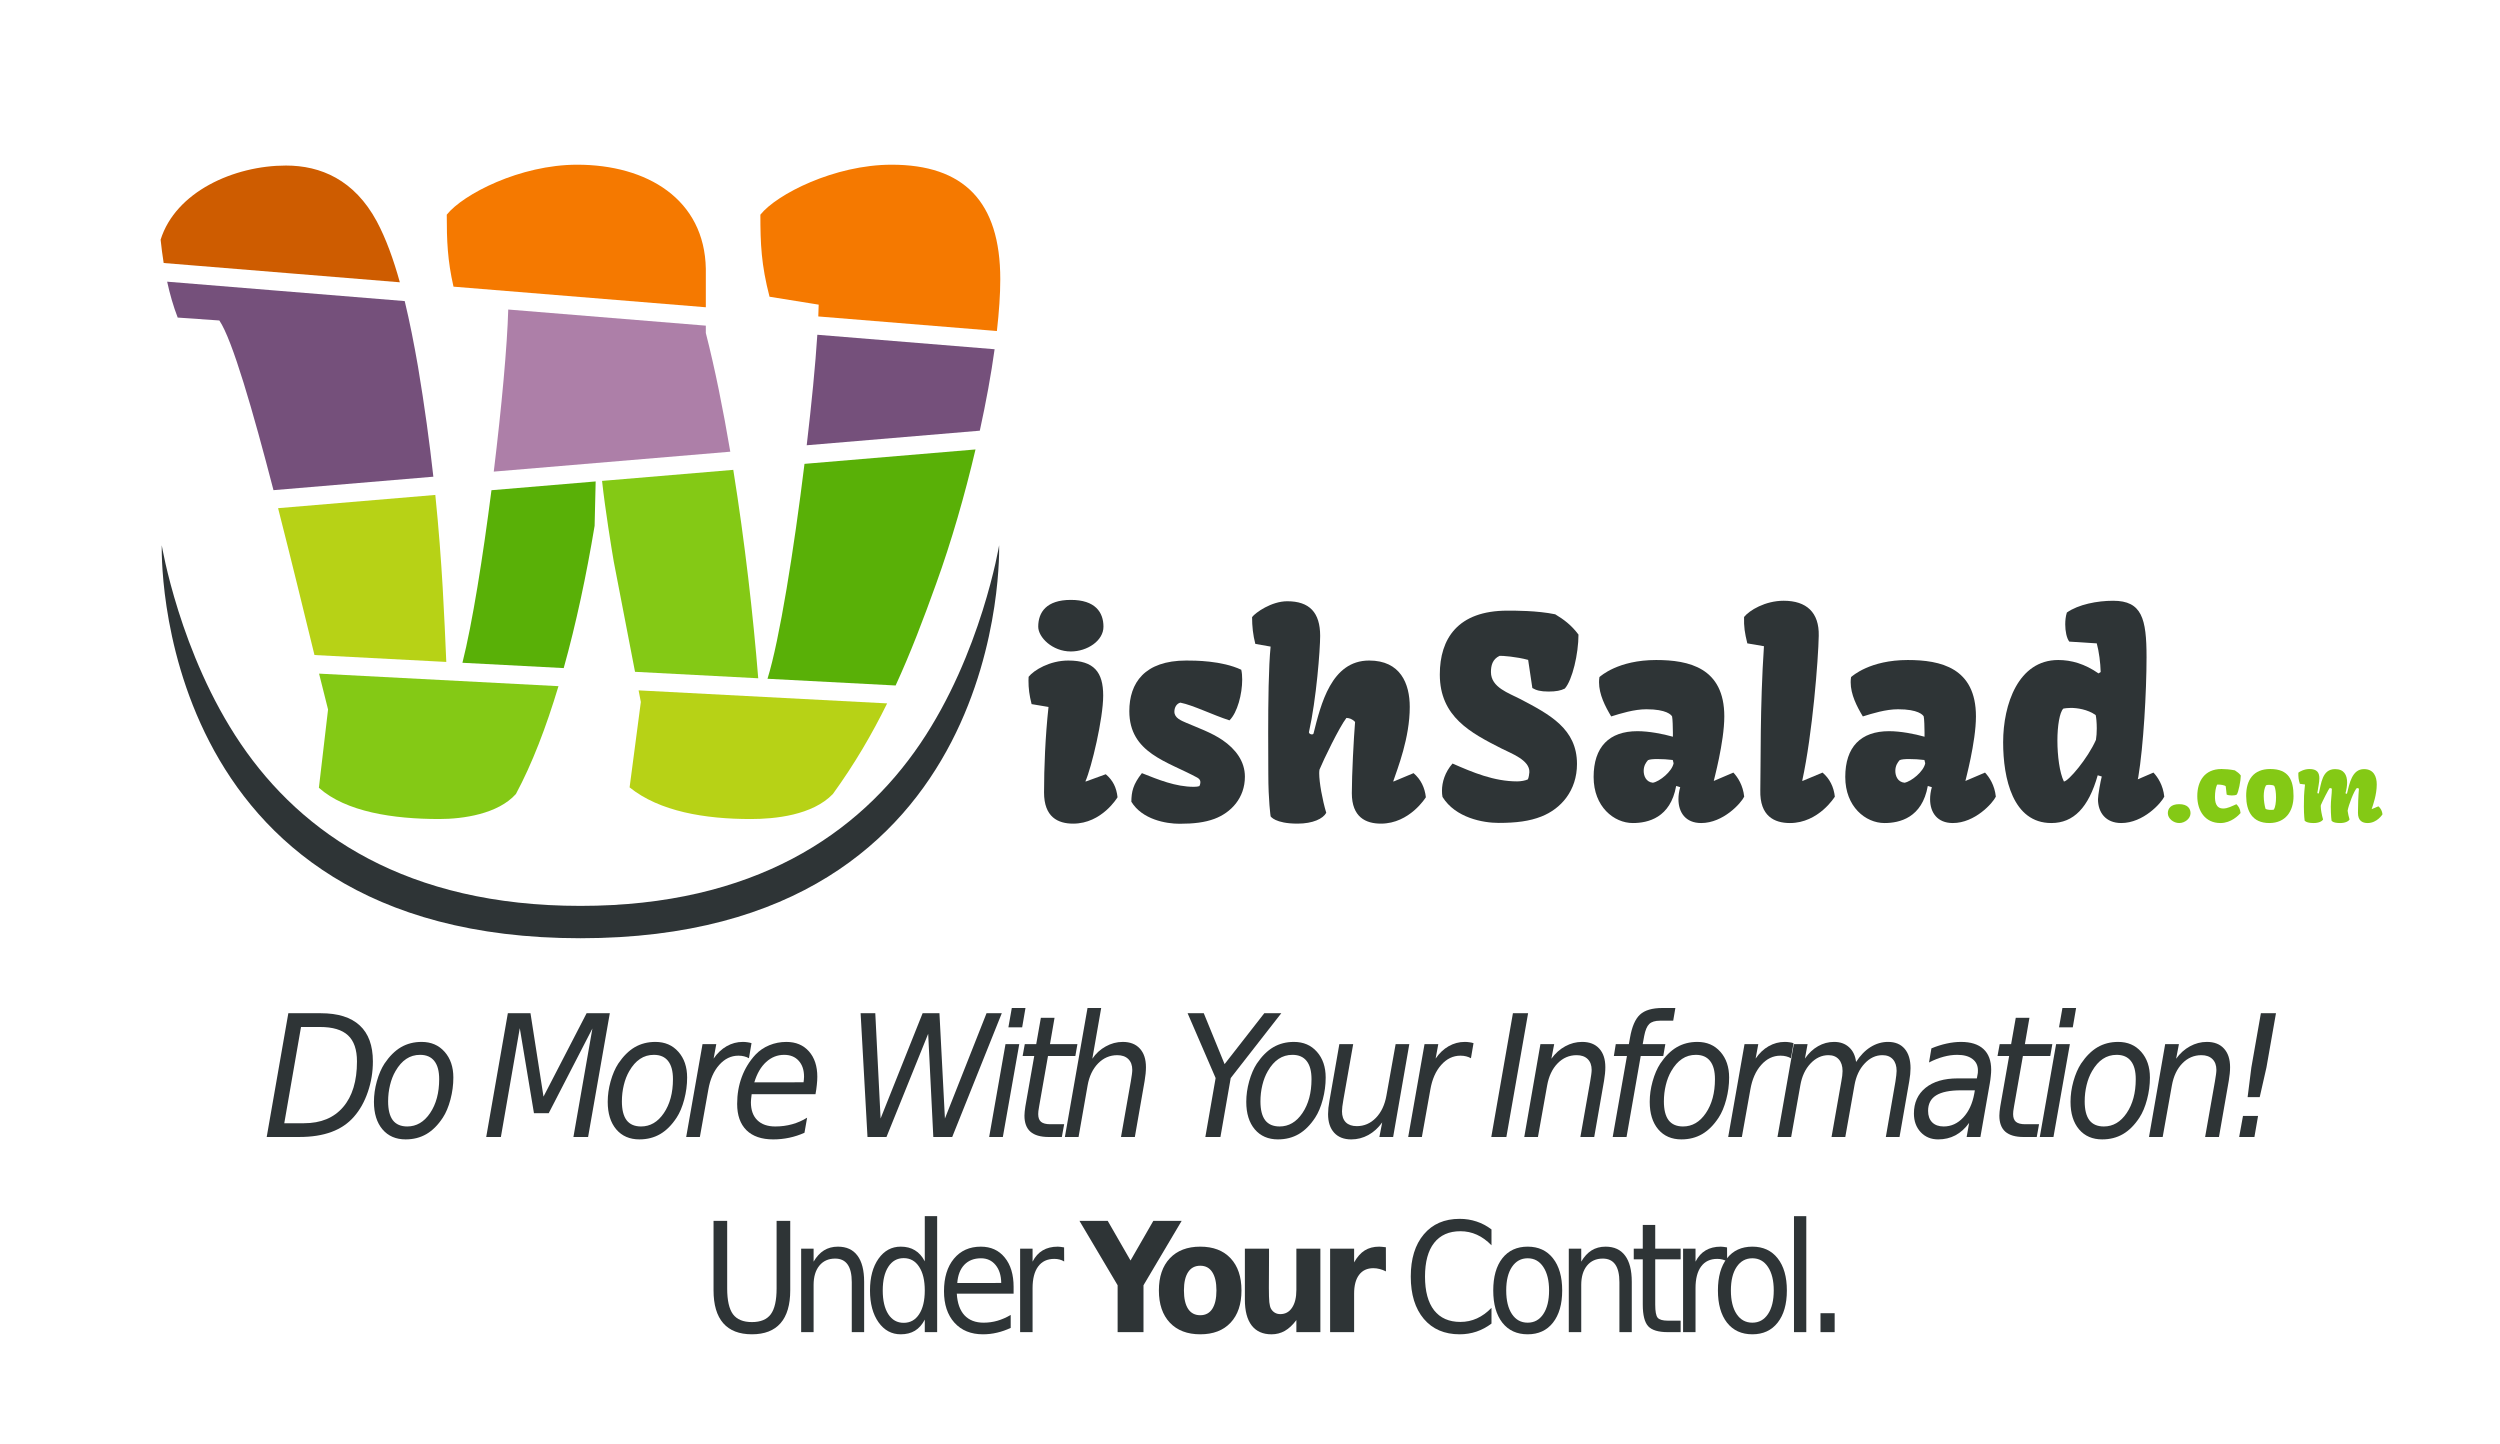 <?xml version="1.0" encoding="UTF-8" standalone="no"?>
<!-- Created with Inkscape (http://www.inkscape.org/) -->

<svg
   xmlns:dc="http://purl.org/dc/elements/1.1/"
   xmlns:cc="http://creativecommons.org/ns#"
   xmlns:rdf="http://www.w3.org/1999/02/22-rdf-syntax-ns#"
   xmlns:svg="http://www.w3.org/2000/svg"
   xmlns="http://www.w3.org/2000/svg"
   xmlns:sodipodi="http://sodipodi.sourceforge.net/DTD/sodipodi-0.dtd"
   xmlns:inkscape="http://www.inkscape.org/namespaces/inkscape"
   width="450"
   height="260"
   viewBox="0 0 450 260"
   id="svg163537"
   version="1.1"
   inkscape:version="0.91 r13725"
   sodipodi:docname="logo.svg">
  <defs
     id="defs163539" />
  <sodipodi:namedview
     id="base"
     pagecolor="#ffffff"
     bordercolor="#666666"
     borderopacity="1.0"
     inkscape:pageopacity="0.0"
     inkscape:pageshadow="2"
     inkscape:zoom="2.1323198"
     inkscape:cx="137.20299"
     inkscape:cy="127.45187"
     inkscape:document-units="px"
     inkscape:current-layer="layer1"
     showgrid="false"
     units="px"
     inkscape:window-width="1920"
     inkscape:window-height="1032"
     inkscape:window-x="1920"
     inkscape:window-y="0"
     inkscape:window-maximized="1" />
  <g
     inkscape:label="Layer 1"
     inkscape:groupmode="layer"
     id="layer1"
     transform="translate(0,-792.362)">
    <g
       transform="matrix(0.912,0,0,0.912,-1072.605,183.442)"
       id="motto"
       style="font-style:normal;font-variant:normal;font-weight:normal;font-stretch:semi-condensed;font-size:32.992px;line-height:125%;font-family:'DejaVu Sans';-inkscape-font-specification:'DejaVu Sans Semi-Condensed';letter-spacing:-2.639px;word-spacing:0px;fill:#2e3436;fill-opacity:1;stroke:none;stroke-width:1px;stroke-linecap:butt;stroke-linejoin:miter;stroke-opacity:1"
       inkscape:label="#g161130">
      <path
         inkscape:connector-curvature="0"
         id="path161132"
         style="font-style:oblique;font-variant:normal;font-weight:normal;font-stretch:semi-condensed;font-size:33.508px;font-family:'DejaVu Sans';-inkscape-font-specification:'DejaVu Sans Oblique Semi-Condensed';text-align:center;text-anchor:middle;fill:#2e3436;fill-opacity:1"
         d="m 1233.01,867.655 6.397,0 q 5.088,0 7.69,2.405 2.602,2.389 2.602,7.117 0,3.125 -0.998,6.021 -0.982,2.88 -2.716,4.859 -1.751,2.029 -4.45,3.027 -2.683,0.998 -6.364,0.998 l -6.43,0 4.27,-24.428 z m 2.503,2.716 -3.305,18.996 3.894,0 q 4.99,0 7.723,-3.19 2.732,-3.19 2.732,-8.999 0,-3.518 -1.767,-5.154 -1.767,-1.653 -5.53,-1.653 l -3.747,0 z" />
      <path
         inkscape:connector-curvature="0"
         id="path161134"
         style="font-style:oblique;font-variant:normal;font-weight:normal;font-stretch:semi-condensed;font-size:33.508px;font-family:'DejaVu Sans';-inkscape-font-specification:'DejaVu Sans Oblique Semi-Condensed';text-align:center;text-anchor:middle;fill:#2e3436;fill-opacity:1"
         d="m 1256.173,892.557 q -2.896,0 -4.581,-1.98 -1.685,-1.996 -1.685,-5.432 0,-1.996 0.573,-4.058 0.589,-2.078 1.505,-3.485 1.472,-2.192 3.256,-3.24 1.8,-1.047 4.074,-1.047 2.814,0 4.532,1.947 1.734,1.947 1.734,5.088 0,2.176 -0.573,4.336 -0.573,2.16 -1.505,3.583 -1.44,2.192 -3.24,3.24 -1.8,1.047 -4.09,1.047 z m -3.469,-7.51 q 0,2.487 0.933,3.73 0.949,1.227 2.847,1.227 2.716,0 4.499,-2.634 1.8,-2.651 1.8,-6.708 0,-2.372 -0.965,-3.583 -0.949,-1.211 -2.798,-1.211 -1.538,0 -2.732,0.802 -1.194,0.785 -2.127,2.405 -0.704,1.211 -1.08,2.765 -0.376,1.554 -0.376,3.207 z" />
      <path
         inkscape:connector-curvature="0"
         id="path161136"
         style="font-style:oblique;font-variant:normal;font-weight:normal;font-stretch:semi-condensed;font-size:33.508px;font-family:'DejaVu Sans';-inkscape-font-specification:'DejaVu Sans Oblique Semi-Condensed';text-align:center;text-anchor:middle;fill:#2e3436;fill-opacity:1"
         d="m 1276.336,867.655 4.467,0 2.569,16.46 8.508,-16.46 4.581,0 -4.287,24.428 -2.896,0 3.747,-21.417 -8.623,16.721 -2.912,0 -2.798,-16.787 -3.73,21.483 -2.896,0 4.27,-24.428 z" />
      <path
         inkscape:connector-curvature="0"
         id="path161138"
         style="font-style:oblique;font-variant:normal;font-weight:normal;font-stretch:semi-condensed;font-size:33.508px;font-family:'DejaVu Sans';-inkscape-font-specification:'DejaVu Sans Oblique Semi-Condensed';text-align:center;text-anchor:middle;fill:#2e3436;fill-opacity:1"
         d="m 1302.313,892.557 q -2.896,0 -4.581,-1.98 -1.685,-1.996 -1.685,-5.432 0,-1.996 0.573,-4.058 0.589,-2.078 1.505,-3.485 1.473,-2.192 3.256,-3.24 1.8,-1.047 4.074,-1.047 2.814,0 4.532,1.947 1.734,1.947 1.734,5.088 0,2.176 -0.573,4.336 -0.573,2.16 -1.505,3.583 -1.44,2.192 -3.24,3.24 -1.8,1.047 -4.09,1.047 z m -3.469,-7.51 q 0,2.487 0.933,3.73 0.949,1.227 2.847,1.227 2.716,0 4.499,-2.634 1.8,-2.651 1.8,-6.708 0,-2.372 -0.965,-3.583 -0.949,-1.211 -2.798,-1.211 -1.538,0 -2.732,0.802 -1.194,0.785 -2.127,2.405 -0.704,1.211 -1.08,2.765 -0.376,1.554 -0.376,3.207 z" />
      <path
         inkscape:connector-curvature="0"
         id="path161140"
         style="font-style:oblique;font-variant:normal;font-weight:normal;font-stretch:semi-condensed;font-size:33.508px;font-family:'DejaVu Sans';-inkscape-font-specification:'DejaVu Sans Oblique Semi-Condensed';text-align:center;text-anchor:middle;fill:#2e3436;fill-opacity:1"
         d="m 1323.921,876.539 q -0.425,-0.245 -0.949,-0.376 -0.524,-0.131 -1.129,-0.131 -2.176,0 -3.796,1.832 -1.62,1.816 -2.143,4.876 l -1.669,9.342 -2.7,0 3.223,-18.325 2.716,0 -0.524,2.847 q 1.08,-1.587 2.569,-2.438 1.489,-0.851 3.191,-0.851 0.442,0 0.867,0.065 0.425,0.049 0.851,0.18 l -0.507,2.978 z" />
      <path
         inkscape:connector-curvature="0"
         id="path161142"
         style="font-style:oblique;font-variant:normal;font-weight:normal;font-stretch:semi-condensed;font-size:33.508px;font-family:'DejaVu Sans';-inkscape-font-specification:'DejaVu Sans Oblique Semi-Condensed';text-align:center;text-anchor:middle;fill:#2e3436;fill-opacity:1"
         d="m 1334.698,881.284 q 0.049,-0.262 0.065,-0.54 0.033,-0.278 0.033,-0.556 0,-1.996 -1.063,-3.158 -1.047,-1.162 -2.863,-1.162 -2.012,0 -3.567,1.423 -1.538,1.407 -2.323,4.009 l 9.719,-0.016 z m 2.356,2.356 -12.598,0 q -0.082,0.622 -0.115,0.982 -0.033,0.36 -0.033,0.622 0,2.274 1.26,3.518 1.26,1.243 3.55,1.243 1.767,0 3.338,-0.442 1.587,-0.442 2.945,-1.293 l -0.523,2.978 q -1.456,0.654 -3.01,0.982 -1.554,0.327 -3.158,0.327 -3.436,0 -5.285,-1.816 -1.833,-1.832 -1.833,-5.187 0,-2.863 0.916,-5.317 0.916,-2.471 2.7,-4.401 1.145,-1.211 2.732,-1.865 1.587,-0.654 3.37,-0.654 2.798,0 4.45,1.865 1.653,1.865 1.653,5.007 0,0.753 -0.098,1.62 -0.082,0.851 -0.262,1.832 z" />
      <path
         inkscape:connector-curvature="0"
         id="path161144"
         style="font-style:oblique;font-variant:normal;font-weight:normal;font-stretch:semi-condensed;font-size:33.508px;font-family:'DejaVu Sans';-inkscape-font-specification:'DejaVu Sans Oblique Semi-Condensed';text-align:center;text-anchor:middle;fill:#2e3436;fill-opacity:1"
         d="m 1345.961,867.655 2.896,0 1.047,20.779 8.295,-20.779 3.321,0 1.08,20.779 8.213,-20.779 3.01,0 -9.784,24.428 -3.73,0 -1.014,-20.37 -8.23,20.37 -3.747,0 -1.358,-24.428 z" />
      <path
         inkscape:connector-curvature="0"
         id="path161146"
         style="font-style:oblique;font-variant:normal;font-weight:normal;font-stretch:semi-condensed;font-size:33.508px;font-family:'DejaVu Sans';-inkscape-font-specification:'DejaVu Sans Oblique Semi-Condensed';text-align:center;text-anchor:middle;fill:#2e3436;fill-opacity:1"
         d="m 1375.799,866.624 2.7,0 -0.654,3.812 -2.716,0 0.671,-3.812 z m -1.243,7.134 2.716,0 -3.24,18.325 -2.7,0 3.223,-18.325 z" />
      <path
         inkscape:connector-curvature="0"
         id="path161148"
         style="font-style:oblique;font-variant:normal;font-weight:normal;font-stretch:semi-condensed;font-size:33.508px;font-family:'DejaVu Sans';-inkscape-font-specification:'DejaVu Sans Oblique Semi-Condensed';text-align:center;text-anchor:middle;fill:#2e3436;fill-opacity:1"
         d="m 1388.752,873.758 -0.409,2.34 -5.399,0 -1.751,9.948 q -0.098,0.556 -0.147,0.933 -0.033,0.376 -0.033,0.589 0,1.047 0.556,1.522 0.573,0.474 1.833,0.474 l 2.732,0 -0.458,2.52 -2.585,0 q -2.421,0 -3.616,-1.047 -1.178,-1.047 -1.178,-3.174 0,-0.376 0.049,-0.818 0.049,-0.458 0.131,-0.998 l 1.751,-9.948 -2.291,0 0.425,-2.34 2.258,0 0.916,-5.203 2.7,0 -0.9,5.203 5.416,0 z" />
      <path
         inkscape:connector-curvature="0"
         id="path161150"
         style="font-style:oblique;font-variant:normal;font-weight:normal;font-stretch:semi-condensed;font-size:33.508px;font-family:'DejaVu Sans';-inkscape-font-specification:'DejaVu Sans Oblique Semi-Condensed';text-align:center;text-anchor:middle;fill:#2e3436;fill-opacity:1"
         d="m 1402.016,881.022 -1.931,11.06 -2.732,0 1.931,-10.946 q 0.131,-0.769 0.213,-1.358 0.082,-0.589 0.082,-0.933 0,-1.374 -0.785,-2.143 -0.785,-0.769 -2.176,-0.769 -2.192,0 -3.796,1.636 -1.587,1.636 -2.062,4.352 l -1.783,10.16 -2.7,0 4.467,-25.458 2.7,0 -1.751,10.013 q 1.031,-1.538 2.634,-2.421 1.603,-0.9 3.37,-0.9 2.176,0 3.37,1.309 1.211,1.309 1.211,3.681 0,0.589 -0.065,1.26 -0.065,0.671 -0.196,1.456 z" />
      <path
         inkscape:connector-curvature="0"
         id="path161152"
         style="font-style:oblique;font-variant:normal;font-weight:normal;font-stretch:semi-condensed;font-size:33.508px;font-family:'DejaVu Sans';-inkscape-font-specification:'DejaVu Sans Oblique Semi-Condensed';text-align:center;text-anchor:middle;fill:#2e3436;fill-opacity:1"
         d="m 1410.498,867.655 3.191,0 4.107,10.046 7.837,-10.046 3.354,0 -9.98,12.795 -2.029,11.633 -2.978,0 2.029,-11.633 -5.53,-12.795 z" />
      <path
         inkscape:connector-curvature="0"
         id="path161154"
         style="font-style:oblique;font-variant:normal;font-weight:normal;font-stretch:semi-condensed;font-size:33.508px;font-family:'DejaVu Sans';-inkscape-font-specification:'DejaVu Sans Oblique Semi-Condensed';text-align:center;text-anchor:middle;fill:#2e3436;fill-opacity:1"
         d="m 1428.343,892.557 q -2.896,0 -4.581,-1.98 -1.685,-1.996 -1.685,-5.432 0,-1.996 0.573,-4.058 0.589,-2.078 1.505,-3.485 1.472,-2.192 3.256,-3.24 1.8,-1.047 4.074,-1.047 2.814,0 4.532,1.947 1.734,1.947 1.734,5.088 0,2.176 -0.573,4.336 -0.573,2.16 -1.505,3.583 -1.44,2.192 -3.24,3.24 -1.8,1.047 -4.09,1.047 z m -3.469,-7.51 q 0,2.487 0.933,3.73 0.949,1.227 2.847,1.227 2.716,0 4.499,-2.634 1.8,-2.651 1.8,-6.708 0,-2.372 -0.965,-3.583 -0.949,-1.211 -2.798,-1.211 -1.538,0 -2.732,0.802 -1.194,0.785 -2.127,2.405 -0.704,1.211 -1.08,2.765 -0.376,1.554 -0.376,3.207 z" />
      <path
         inkscape:connector-curvature="0"
         id="path161156"
         style="font-style:oblique;font-variant:normal;font-weight:normal;font-stretch:semi-condensed;font-size:33.508px;font-family:'DejaVu Sans';-inkscape-font-specification:'DejaVu Sans Oblique Semi-Condensed';text-align:center;text-anchor:middle;fill:#2e3436;fill-opacity:1"
         d="m 1438.515,884.818 1.931,-11.06 2.732,0 -1.931,10.946 q -0.147,0.802 -0.213,1.374 -0.065,0.573 -0.065,0.949 0,1.391 0.753,2.16 0.769,0.753 2.176,0.753 2.176,0 3.763,-1.636 1.587,-1.636 2.078,-4.401 l 1.816,-10.144 2.7,0 -3.191,18.325 -2.716,0 0.556,-2.88 q -1.145,1.603 -2.732,2.487 -1.587,0.867 -3.37,0.867 -2.16,0 -3.37,-1.309 -1.211,-1.325 -1.211,-3.681 0,-0.491 0.065,-1.227 0.082,-0.736 0.229,-1.522 z" />
      <path
         inkscape:connector-curvature="0"
         id="path161158"
         style="font-style:oblique;font-variant:normal;font-weight:normal;font-stretch:semi-condensed;font-size:33.508px;font-family:'DejaVu Sans';-inkscape-font-specification:'DejaVu Sans Oblique Semi-Condensed';text-align:center;text-anchor:middle;fill:#2e3436;fill-opacity:1"
         d="m 1466.422,876.539 q -0.425,-0.245 -0.949,-0.376 -0.524,-0.131 -1.129,-0.131 -2.176,0 -3.796,1.832 -1.62,1.816 -2.143,4.876 l -1.669,9.342 -2.7,0 3.223,-18.325 2.716,0 -0.524,2.847 q 1.08,-1.587 2.569,-2.438 1.489,-0.851 3.191,-0.851 0.442,0 0.867,0.065 0.425,0.049 0.851,0.18 l -0.507,2.978 z" />
      <path
         inkscape:connector-curvature="0"
         id="path161160"
         style="font-style:oblique;font-variant:normal;font-weight:normal;font-stretch:semi-condensed;font-size:33.508px;font-family:'DejaVu Sans';-inkscape-font-specification:'DejaVu Sans Oblique Semi-Condensed';text-align:center;text-anchor:middle;fill:#2e3436;fill-opacity:1"
         d="m 1474.707,867.655 2.994,0 -4.287,24.428 -2.978,0 4.27,-24.428 z" />
      <path
         inkscape:connector-curvature="0"
         id="path161162"
         style="font-style:oblique;font-variant:normal;font-weight:normal;font-stretch:semi-condensed;font-size:33.508px;font-family:'DejaVu Sans';-inkscape-font-specification:'DejaVu Sans Oblique Semi-Condensed';text-align:center;text-anchor:middle;fill:#2e3436;fill-opacity:1"
         d="m 1492.683,881.022 -1.931,11.06 -2.732,0 1.931,-10.946 q 0.131,-0.769 0.213,-1.358 0.082,-0.589 0.082,-0.933 0,-1.374 -0.785,-2.143 -0.785,-0.769 -2.176,-0.769 -2.192,0 -3.763,1.62 -1.571,1.603 -2.062,4.368 l -1.816,10.16 -2.7,0 3.19,-18.325 2.716,0 -0.556,2.88 q 1.145,-1.587 2.732,-2.454 1.587,-0.867 3.338,-0.867 2.176,0 3.37,1.309 1.211,1.309 1.211,3.681 0,0.589 -0.065,1.26 -0.065,0.671 -0.196,1.456 z" />
      <path
         inkscape:connector-curvature="0"
         id="path161164"
         style="font-style:oblique;font-variant:normal;font-weight:normal;font-stretch:semi-condensed;font-size:33.508px;font-family:'DejaVu Sans';-inkscape-font-specification:'DejaVu Sans Oblique Semi-Condensed';text-align:center;text-anchor:middle;fill:#2e3436;fill-opacity:1"
         d="m 1506.765,866.624 -0.425,2.503 -2.585,0 q -1.472,0 -2.143,0.654 -0.671,0.638 -0.998,2.356 l -0.294,1.62 4.467,0 -0.409,2.34 -4.45,0 -2.798,15.985 -2.732,0 2.814,-15.985 -2.585,0 0.376,-2.34 2.585,0 0.229,-1.276 q 0.556,-3.24 1.963,-4.548 1.407,-1.309 4.418,-1.309 l 2.569,0 z" />
      <path
         inkscape:connector-curvature="0"
         id="path161166"
         style="font-style:oblique;font-variant:normal;font-weight:normal;font-stretch:semi-condensed;font-size:33.508px;font-family:'DejaVu Sans';-inkscape-font-specification:'DejaVu Sans Oblique Semi-Condensed';text-align:center;text-anchor:middle;fill:#2e3436;fill-opacity:1"
         d="m 1507.971,892.557 q -2.896,0 -4.581,-1.98 -1.685,-1.996 -1.685,-5.432 0,-1.996 0.573,-4.058 0.589,-2.078 1.505,-3.485 1.472,-2.192 3.256,-3.24 1.8,-1.047 4.074,-1.047 2.814,0 4.532,1.947 1.734,1.947 1.734,5.088 0,2.176 -0.573,4.336 -0.573,2.16 -1.505,3.583 -1.44,2.192 -3.24,3.24 -1.8,1.047 -4.09,1.047 z m -3.469,-7.51 q 0,2.487 0.933,3.73 0.949,1.227 2.847,1.227 2.716,0 4.499,-2.634 1.8,-2.651 1.8,-6.708 0,-2.372 -0.965,-3.583 -0.949,-1.211 -2.798,-1.211 -1.538,0 -2.732,0.802 -1.194,0.785 -2.127,2.405 -0.704,1.211 -1.08,2.765 -0.376,1.554 -0.376,3.207 z" />
      <path
         inkscape:connector-curvature="0"
         id="path161168"
         style="font-style:oblique;font-variant:normal;font-weight:normal;font-stretch:semi-condensed;font-size:33.508px;font-family:'DejaVu Sans';-inkscape-font-specification:'DejaVu Sans Oblique Semi-Condensed';text-align:center;text-anchor:middle;fill:#2e3436;fill-opacity:1"
         d="m 1529.579,876.539 q -0.425,-0.245 -0.949,-0.376 -0.523,-0.131 -1.129,-0.131 -2.176,0 -3.796,1.832 -1.62,1.816 -2.143,4.876 l -1.669,9.342 -2.7,0 3.223,-18.325 2.716,0 -0.524,2.847 q 1.08,-1.587 2.569,-2.438 1.489,-0.851 3.191,-0.851 0.442,0 0.867,0.065 0.425,0.049 0.851,0.18 l -0.507,2.978 z" />
      <path
         inkscape:connector-curvature="0"
         id="path161170"
         style="font-style:oblique;font-variant:normal;font-weight:normal;font-stretch:semi-condensed;font-size:33.508px;font-family:'DejaVu Sans';-inkscape-font-specification:'DejaVu Sans Oblique Semi-Condensed';text-align:center;text-anchor:middle;fill:#2e3436;fill-opacity:1"
         d="m 1552.938,881.022 -1.931,11.06 -2.7,0 1.898,-10.962 q 0.115,-0.704 0.164,-1.211 0.065,-0.507 0.065,-0.867 0,-1.473 -0.736,-2.291 -0.736,-0.818 -2.062,-0.818 -1.98,0 -3.518,1.653 -1.538,1.636 -1.996,4.27 l -1.816,10.226 -2.716,0 1.931,-10.962 q 0.115,-0.605 0.18,-1.113 0.065,-0.524 0.065,-0.933 0,-1.489 -0.736,-2.307 -0.736,-0.834 -2.045,-0.834 -1.996,0 -3.55,1.653 -1.538,1.636 -1.996,4.27 l -1.816,10.226 -2.7,0 3.223,-18.325 2.716,0 -0.523,2.847 q 1.113,-1.603 2.585,-2.438 1.472,-0.851 3.174,-0.851 1.8,0 2.945,1.047 1.162,1.047 1.391,2.912 1.243,-1.931 2.863,-2.945 1.636,-1.014 3.452,-1.014 2.111,0 3.272,1.358 1.162,1.358 1.162,3.845 0,0.54 -0.065,1.194 -0.065,0.638 -0.18,1.309 z" />
      <path
         inkscape:connector-curvature="0"
         id="path161172"
         style="font-style:oblique;font-variant:normal;font-weight:normal;font-stretch:semi-condensed;font-size:33.508px;font-family:'DejaVu Sans';-inkscape-font-specification:'DejaVu Sans Oblique Semi-Condensed';text-align:center;text-anchor:middle;fill:#2e3436;fill-opacity:1"
         d="m 1568.803,881.628 -1.832,10.455 -2.716,0 0.491,-2.781 q -1.178,1.636 -2.716,2.454 -1.522,0.802 -3.387,0.802 -2.111,0 -3.452,-1.423 -1.342,-1.44 -1.342,-3.681 0,-3.207 2.291,-5.072 2.307,-1.865 6.365,-1.865 l 3.763,0 0.147,-0.802 q 0.033,-0.131 0.049,-0.278 0.016,-0.164 0.016,-0.491 0,-1.456 -1.08,-2.258 -1.063,-0.818 -2.994,-0.818 -1.325,0 -2.716,0.376 -1.391,0.376 -2.863,1.129 l 0.474,-2.781 q 1.538,-0.638 2.994,-0.949 1.472,-0.327 2.847,-0.327 2.912,0 4.434,1.407 1.522,1.407 1.522,4.09 0,0.54 -0.082,1.276 -0.065,0.72 -0.213,1.538 z m -2.929,1.243 -2.716,0 q -3.321,0 -4.925,0.998 -1.587,0.982 -1.587,3.06 0,1.44 0.802,2.258 0.818,0.818 2.274,0.818 2.209,0 3.845,-1.751 1.653,-1.767 2.192,-4.712 l 0.115,-0.671 z" />
      <path
         inkscape:connector-curvature="0"
         id="path161174"
         style="font-style:oblique;font-variant:normal;font-weight:normal;font-stretch:semi-condensed;font-size:33.508px;font-family:'DejaVu Sans';-inkscape-font-specification:'DejaVu Sans Oblique Semi-Condensed';text-align:center;text-anchor:middle;fill:#2e3436;fill-opacity:1"
         d="m 1581.168,873.758 -0.409,2.34 -5.399,0 -1.751,9.948 q -0.098,0.556 -0.147,0.933 -0.033,0.376 -0.033,0.589 0,1.047 0.556,1.522 0.573,0.474 1.832,0.474 l 2.732,0 -0.458,2.52 -2.585,0 q -2.421,0 -3.616,-1.047 -1.178,-1.047 -1.178,-3.174 0,-0.376 0.049,-0.818 0.049,-0.458 0.131,-0.998 l 1.751,-9.948 -2.291,0 0.425,-2.34 2.258,0 0.916,-5.203 2.7,0 -0.9,5.203 5.416,0 z" />
      <path
         inkscape:connector-curvature="0"
         id="path161176"
         style="font-style:oblique;font-variant:normal;font-weight:normal;font-stretch:semi-condensed;font-size:33.508px;font-family:'DejaVu Sans';-inkscape-font-specification:'DejaVu Sans Oblique Semi-Condensed';text-align:center;text-anchor:middle;fill:#2e3436;fill-opacity:1"
         d="m 1583.159,866.624 2.7,0 -0.654,3.812 -2.716,0 0.671,-3.812 z m -1.244,7.134 2.716,0 -3.24,18.325 -2.7,0 3.223,-18.325 z" />
      <path
         inkscape:connector-curvature="0"
         id="path161178"
         style="font-style:oblique;font-variant:normal;font-weight:normal;font-stretch:semi-condensed;font-size:33.508px;font-family:'DejaVu Sans';-inkscape-font-specification:'DejaVu Sans Oblique Semi-Condensed';text-align:center;text-anchor:middle;fill:#2e3436;fill-opacity:1"
         d="m 1591.023,892.557 q -2.896,0 -4.581,-1.98 -1.685,-1.996 -1.685,-5.432 0,-1.996 0.573,-4.058 0.589,-2.078 1.505,-3.485 1.472,-2.192 3.256,-3.24 1.8,-1.047 4.074,-1.047 2.814,0 4.532,1.947 1.734,1.947 1.734,5.088 0,2.176 -0.573,4.336 -0.573,2.16 -1.505,3.583 -1.44,2.192 -3.24,3.24 -1.8,1.047 -4.09,1.047 z m -3.469,-7.51 q 0,2.487 0.933,3.73 0.949,1.227 2.847,1.227 2.716,0 4.499,-2.634 1.8,-2.651 1.8,-6.708 0,-2.372 -0.965,-3.583 -0.949,-1.211 -2.798,-1.211 -1.538,0 -2.732,0.802 -1.194,0.785 -2.127,2.405 -0.704,1.211 -1.08,2.765 -0.376,1.554 -0.376,3.207 z" />
      <path
         inkscape:connector-curvature="0"
         id="path161180"
         style="font-style:oblique;font-variant:normal;font-weight:normal;font-stretch:semi-condensed;font-size:33.508px;font-family:'DejaVu Sans';-inkscape-font-specification:'DejaVu Sans Oblique Semi-Condensed';text-align:center;text-anchor:middle;fill:#2e3436;fill-opacity:1"
         d="m 1615.986,881.022 -1.931,11.06 -2.732,0 1.931,-10.946 q 0.131,-0.769 0.213,-1.358 0.082,-0.589 0.082,-0.933 0,-1.374 -0.785,-2.143 -0.785,-0.769 -2.176,-0.769 -2.192,0 -3.763,1.62 -1.571,1.603 -2.062,4.368 l -1.816,10.16 -2.7,0 3.191,-18.325 2.716,0 -0.556,2.88 q 1.145,-1.587 2.732,-2.454 1.587,-0.867 3.338,-0.867 2.176,0 3.37,1.309 1.211,1.309 1.211,3.681 0,0.589 -0.065,1.26 -0.065,0.671 -0.196,1.456 z" />
      <path
         inkscape:connector-curvature="0"
         id="path161182"
         style="font-style:oblique;font-variant:normal;font-weight:normal;font-stretch:semi-condensed;font-size:33.508px;font-family:'DejaVu Sans';-inkscape-font-specification:'DejaVu Sans Oblique Semi-Condensed';text-align:center;text-anchor:middle;fill:#2e3436;fill-opacity:1"
         d="m 1622.329,867.655 2.978,0 -1.882,10.717 -1.325,5.841 -2.389,0 0.736,-5.841 1.882,-10.717 z m -3.534,20.272 2.978,0 -0.72,4.156 -3.01,0 0.753,-4.156 z" />
      <path
         inkscape:connector-curvature="0"
         id="path161184"
         style="font-style:normal;font-variant:normal;font-weight:normal;font-stretch:semi-condensed;font-size:30.128px;font-family:'DejaVu Sans';-inkscape-font-specification:'DejaVu Sans Semi-Condensed';text-align:center;text-anchor:middle;fill:#2e3436;fill-opacity:1"
         d="m 1316.932,908.635 2.692,0 0,13.343 q 0,3.531 1.147,5.09 1.162,1.545 3.737,1.545 2.574,0 3.722,-1.545 1.147,-1.559 1.147,-5.09 l 0,-13.343 2.692,0 0,13.71 q 0,4.296 -1.912,6.487 -1.912,2.192 -5.649,2.192 -3.751,0 -5.664,-2.192 -1.912,-2.192 -1.912,-6.487 l 0,-13.71 z" />
      <path
         inkscape:connector-curvature="0"
         id="path161186"
         style="font-style:normal;font-variant:normal;font-weight:normal;font-stretch:semi-condensed;font-size:30.128px;font-family:'DejaVu Sans';-inkscape-font-specification:'DejaVu Sans Semi-Condensed';text-align:center;text-anchor:middle;fill:#2e3436;fill-opacity:1"
         d="m 1346.657,920.654 0,9.945 -2.442,0 0,-9.856 q 0,-2.339 -0.824,-3.501 -0.824,-1.162 -2.457,-1.162 -1.971,0 -3.119,1.398 -1.133,1.398 -1.133,3.81 l 0,9.312 -2.457,0 0,-16.476 2.457,0 0,2.56 q 0.868,-1.486 2.045,-2.221 1.192,-0.736 2.751,-0.736 2.545,0 3.854,1.765 1.324,1.751 1.324,5.163 z" />
      <path
         inkscape:connector-curvature="0"
         id="path161188"
         style="font-style:normal;font-variant:normal;font-weight:normal;font-stretch:semi-condensed;font-size:30.128px;font-family:'DejaVu Sans';-inkscape-font-specification:'DejaVu Sans Semi-Condensed';text-align:center;text-anchor:middle;fill:#2e3436;fill-opacity:1"
         d="m 1358.625,916.623 0,-8.915 2.442,0 0,22.89 -2.442,0 0,-2.471 q -0.765,1.471 -1.942,2.192 -1.162,0.706 -2.81,0.706 -2.692,0 -4.384,-2.383 -1.677,-2.383 -1.677,-6.267 0,-3.884 1.677,-6.267 1.692,-2.383 4.384,-2.383 1.648,0 2.81,0.721 1.177,0.706 1.942,2.177 z m -8.297,5.752 q 0,2.986 1.103,4.693 1.103,1.692 3.03,1.692 1.942,0 3.045,-1.692 1.118,-1.706 1.118,-4.693 0,-2.986 -1.118,-4.678 -1.103,-1.706 -3.045,-1.706 -1.927,0 -3.03,1.706 -1.103,1.692 -1.103,4.678 z" />
      <path
         inkscape:connector-curvature="0"
         id="path161190"
         style="font-style:normal;font-variant:normal;font-weight:normal;font-stretch:semi-condensed;font-size:30.128px;font-family:'DejaVu Sans';-inkscape-font-specification:'DejaVu Sans Semi-Condensed';text-align:center;text-anchor:middle;fill:#2e3436;fill-opacity:1"
         d="m 1376.155,921.684 0,1.324 -11.21,0 q 0.162,2.795 1.515,4.266 1.368,1.456 3.781,1.456 1.412,0 2.722,-0.382 1.324,-0.382 2.619,-1.147 l 0,2.56 q -1.309,0.618 -2.692,0.941 -1.368,0.324 -2.78,0.324 -3.56,0 -5.634,-2.295 -2.059,-2.295 -2.059,-6.208 0,-4.045 1.956,-6.414 1.971,-2.383 5.311,-2.383 2.986,0 4.722,2.148 1.751,2.133 1.751,5.811 z m -2.442,-0.794 q -0.029,-2.221 -1.118,-3.545 -1.089,-1.324 -2.883,-1.324 -2.045,0 -3.281,1.28 -1.221,1.28 -1.397,3.604 l 8.679,-0.015 z" />
      <path
         inkscape:connector-curvature="0"
         id="path161192"
         style="font-style:normal;font-variant:normal;font-weight:normal;font-stretch:semi-condensed;font-size:30.128px;font-family:'DejaVu Sans';-inkscape-font-specification:'DejaVu Sans Semi-Condensed';text-align:center;text-anchor:middle;fill:#2e3436;fill-opacity:1"
         d="m 1386.137,916.653 q -0.412,-0.265 -0.897,-0.382 -0.485,-0.132 -1.059,-0.132 -2.074,0 -3.178,1.5 -1.103,1.486 -1.103,4.281 l 0,8.679 -2.457,0 0,-16.476 2.457,0 0,2.56 q 0.765,-1.501 2.001,-2.221 1.236,-0.736 2.986,-0.736 0.25,0 0.559,0.044 0.309,0.029 0.677,0.103 l 0.015,2.78 z" />
      <path
         inkscape:connector-curvature="0"
         id="path161194"
         style="font-style:normal;font-variant:normal;font-weight:bold;font-stretch:semi-condensed;font-size:30.128px;font-family:'DejaVu Sans';-inkscape-font-specification:'DejaVu Sans Bold Semi-Condensed';fill:#2e3436;fill-opacity:1"
         d="m 1389.155,908.635 5.575,0 4.502,7.826 4.502,-7.826 5.59,0 -7.532,12.71 0,9.253 -5.105,0 0,-9.253 -7.532,-12.71 z" />
      <path
         inkscape:connector-curvature="0"
         id="path161196"
         style="font-style:normal;font-variant:normal;font-weight:bold;font-stretch:semi-condensed;font-size:30.128px;font-family:'DejaVu Sans';-inkscape-font-specification:'DejaVu Sans Bold Semi-Condensed';fill:#2e3436;fill-opacity:1"
         d="m 1412.995,917.491 q -1.574,0 -2.398,1.265 -0.824,1.25 -0.824,3.619 0,2.368 0.824,3.634 0.824,1.25 2.398,1.25 1.559,0 2.369,-1.25 0.824,-1.265 0.824,-3.634 0,-2.368 -0.824,-3.619 -0.809,-1.265 -2.369,-1.265 z m 0,-3.766 q 3.84,0 5.987,2.295 2.148,2.295 2.148,6.355 0,4.06 -2.148,6.355 -2.148,2.295 -5.987,2.295 -3.825,0 -6.002,-2.295 -2.163,-2.295 -2.163,-6.355 0,-4.06 2.163,-6.355 2.177,-2.295 6.002,-2.295 z" />
      <path
         inkscape:connector-curvature="0"
         id="path161198"
         style="font-style:normal;font-variant:normal;font-weight:bold;font-stretch:semi-condensed;font-size:30.128px;font-family:'DejaVu Sans';-inkscape-font-specification:'DejaVu Sans Bold Semi-Condensed';fill:#2e3436;fill-opacity:1"
         d="m 1421.801,924.185 0,-10.062 4.766,0 0,1.648 q 0,1.339 -0.015,3.369 -0.015,2.015 -0.015,2.692 0,1.986 0.088,2.869 0.103,0.868 0.324,1.265 0.294,0.515 0.765,0.794 0.471,0.28 1.074,0.28 1.486,0 2.324,-1.265 0.853,-1.265 0.853,-3.516 l 0,-8.135 4.737,0 0,16.476 -4.737,0 0,-2.383 q -1.074,1.442 -2.28,2.133 -1.192,0.677 -2.633,0.677 -2.56,0 -3.913,-1.751 -1.339,-1.751 -1.339,-5.09 z" />
      <path
         inkscape:connector-curvature="0"
         id="path161200"
         style="font-style:normal;font-variant:normal;font-weight:bold;font-stretch:semi-condensed;font-size:30.128px;font-family:'DejaVu Sans';-inkscape-font-specification:'DejaVu Sans Bold Semi-Condensed';fill:#2e3436;fill-opacity:1"
         d="m 1449.643,918.609 q -0.633,-0.324 -1.25,-0.471 -0.603,-0.162 -1.236,-0.162 -1.824,0 -2.81,1.309 -0.986,1.295 -0.986,3.722 l 0,7.591 -4.737,0 0,-16.476 4.737,0 0,2.707 q 0.912,-1.618 2.089,-2.354 1.192,-0.75 2.854,-0.75 0.235,0 0.515,0.029 0.28,0.015 0.809,0.088 l 0.015,4.766 z" />
      <path
         inkscape:connector-curvature="0"
         id="path161202"
         style="font-style:normal;font-variant:normal;font-weight:normal;font-stretch:semi-condensed;font-size:30.128px;font-family:'DejaVu Sans';-inkscape-font-specification:'DejaVu Sans Semi-Condensed';text-align:center;text-anchor:middle;fill:#2e3436;fill-opacity:1"
         d="m 1470.476,910.327 0,3.133 q -1.353,-1.398 -2.883,-2.089 -1.53,-0.691 -3.251,-0.691 -3.384,0 -5.193,2.31 -1.795,2.295 -1.795,6.649 0,4.34 1.795,6.649 1.809,2.295 5.193,2.295 1.721,0 3.251,-0.691 1.53,-0.691 2.883,-2.089 l 0,3.104 q -1.398,1.059 -2.972,1.589 -1.574,0.53 -3.31,0.53 -4.502,0 -7.076,-3.045 -2.574,-3.06 -2.574,-8.341 0,-5.296 2.574,-8.341 2.574,-3.06 7.076,-3.06 1.765,0 3.339,0.53 1.574,0.515 2.942,1.559 z" />
      <path
         inkscape:connector-curvature="0"
         id="path161204"
         style="font-style:normal;font-variant:normal;font-weight:normal;font-stretch:semi-condensed;font-size:30.128px;font-family:'DejaVu Sans';-inkscape-font-specification:'DejaVu Sans Semi-Condensed';text-align:center;text-anchor:middle;fill:#2e3436;fill-opacity:1"
         d="m 1477.619,916.02 q -1.956,0 -3.104,1.706 -1.133,1.692 -1.133,4.649 0,2.957 1.133,4.663 1.133,1.692 3.104,1.692 1.957,0 3.089,-1.706 1.133,-1.706 1.133,-4.649 0,-2.927 -1.133,-4.634 -1.133,-1.721 -3.089,-1.721 z m 0,-2.295 q 3.178,0 4.987,2.295 1.824,2.295 1.824,6.355 0,4.045 -1.824,6.355 -1.809,2.295 -4.987,2.295 -3.192,0 -5.002,-2.295 -1.795,-2.31 -1.795,-6.355 0,-4.06 1.795,-6.355 1.81,-2.295 5.002,-2.295 z" />
      <path
         inkscape:connector-curvature="0"
         id="path161206"
         style="font-style:normal;font-variant:normal;font-weight:normal;font-stretch:semi-condensed;font-size:30.128px;font-family:'DejaVu Sans';-inkscape-font-specification:'DejaVu Sans Semi-Condensed';text-align:center;text-anchor:middle;fill:#2e3436;fill-opacity:1"
         d="m 1498.164,920.654 0,9.945 -2.442,0 0,-9.856 q 0,-2.339 -0.824,-3.501 -0.824,-1.162 -2.457,-1.162 -1.971,0 -3.119,1.398 -1.133,1.398 -1.133,3.81 l 0,9.312 -2.457,0 0,-16.476 2.457,0 0,2.56 q 0.868,-1.486 2.045,-2.221 1.192,-0.736 2.751,-0.736 2.545,0 3.854,1.765 1.324,1.751 1.324,5.163 z" />
      <path
         inkscape:connector-curvature="0"
         id="path161208"
         style="font-style:normal;font-variant:normal;font-weight:normal;font-stretch:semi-condensed;font-size:30.128px;font-family:'DejaVu Sans';-inkscape-font-specification:'DejaVu Sans Semi-Condensed';text-align:center;text-anchor:middle;fill:#2e3436;fill-opacity:1"
         d="m 1502.792,909.444 0,4.678 5.016,0 0,2.104 -5.016,0 0,8.944 q 0,2.015 0.485,2.589 0.5,0.574 2.015,0.574 l 2.515,0 0,2.265 -2.515,0 q -2.81,0 -3.884,-1.162 -1.074,-1.177 -1.074,-4.266 l 0,-8.944 -1.78,0 0,-2.104 1.78,0 0,-4.678 2.457,0 z" />
      <path
         inkscape:connector-curvature="0"
         id="path161210"
         style="font-style:normal;font-variant:normal;font-weight:normal;font-stretch:semi-condensed;font-size:30.128px;font-family:'DejaVu Sans';-inkscape-font-specification:'DejaVu Sans Semi-Condensed';text-align:center;text-anchor:middle;fill:#2e3436;fill-opacity:1"
         d="m 1516.982,916.653 q -0.412,-0.265 -0.897,-0.382 -0.485,-0.132 -1.059,-0.132 -2.074,0 -3.178,1.5 -1.103,1.486 -1.103,4.281 l 0,8.679 -2.457,0 0,-16.476 2.457,0 0,2.56 q 0.765,-1.501 2.001,-2.221 1.236,-0.736 2.986,-0.736 0.25,0 0.559,0.044 0.309,0.029 0.677,0.103 l 0.015,2.78 z" />
      <path
         inkscape:connector-curvature="0"
         id="path161212"
         style="font-style:normal;font-variant:normal;font-weight:normal;font-stretch:semi-condensed;font-size:30.128px;font-family:'DejaVu Sans';-inkscape-font-specification:'DejaVu Sans Semi-Condensed';text-align:center;text-anchor:middle;fill:#2e3436;fill-opacity:1"
         d="m 1521.963,916.02 q -1.957,0 -3.104,1.706 -1.133,1.692 -1.133,4.649 0,2.957 1.133,4.663 1.133,1.692 3.104,1.692 1.956,0 3.089,-1.706 1.133,-1.706 1.133,-4.649 0,-2.927 -1.133,-4.634 -1.133,-1.721 -3.089,-1.721 z m 0,-2.295 q 3.178,0 4.987,2.295 1.824,2.295 1.824,6.355 0,4.045 -1.824,6.355 -1.81,2.295 -4.987,2.295 -3.192,0 -5.002,-2.295 -1.795,-2.31 -1.795,-6.355 0,-4.06 1.795,-6.355 1.809,-2.295 5.002,-2.295 z" />
      <path
         inkscape:connector-curvature="0"
         id="path161214"
         style="font-style:normal;font-variant:normal;font-weight:normal;font-stretch:semi-condensed;font-size:30.128px;font-family:'DejaVu Sans';-inkscape-font-specification:'DejaVu Sans Semi-Condensed';text-align:center;text-anchor:middle;fill:#2e3436;fill-opacity:1"
         d="m 1530.18,907.709 2.427,0 0,22.89 -2.427,0 0,-22.89 z" />
      <path
         inkscape:connector-curvature="0"
         id="path161216"
         style="font-style:normal;font-variant:normal;font-weight:normal;font-stretch:semi-condensed;font-size:30.128px;font-family:'DejaVu Sans';-inkscape-font-specification:'DejaVu Sans Semi-Condensed';text-align:center;text-anchor:middle;fill:#2e3436;fill-opacity:1"
         d="m 1535.411,926.862 2.795,0 0,3.737 -2.795,0 0,-3.737 z" />
    </g>
    <g
       id="w"
       transform="matrix(0.825,0,0,0.825,-833.339,554.341)"
       inkscape:label="#g161220">
      <g
         transform="translate(-0.028,0)"
         id="g161222">
        <path
           inkscape:connector-curvature="0"
           id="w2"
           d="m 1136.053,324.447 c -12.45,0 -24.899,6.452 -28.443,10.904 0,5.667 0.152,9.903 1.469,15.705 l 55.055,4.494 0,-8.385 c -0.273,-15.176 -12.813,-22.719 -28.08,-22.719 z"
           style="font-style:normal;font-variant:normal;font-weight:normal;font-stretch:normal;font-size:medium;line-height:125%;font-family:Kavoon;-inkscape-font-specification:Kavoon;letter-spacing:0px;word-spacing:0px;fill:#f57900;fill-opacity:1;stroke:none;stroke-width:1px;stroke-linecap:butt;stroke-linejoin:miter;stroke-opacity:1"
           inkscape:label="#path161224" />
        <path
           inkscape:connector-curvature="0"
           id="w3"
           d="m 1204.662,324.447 c -12.45,0 -25.081,6.452 -28.625,10.904 0,6.361 0.181,10.905 1.998,17.902 l 10.723,1.727 c -0.012,0.763 -0.05,1.682 -0.086,2.574 l 38.969,3.18 c 0.473,-4.174 0.738,-8.007 0.738,-11.297 0,-16.993 -7.996,-24.99 -23.717,-24.99 z"
           style="font-style:normal;font-variant:normal;font-weight:normal;font-stretch:normal;font-size:medium;line-height:125%;font-family:Kavoon;-inkscape-font-specification:Kavoon;letter-spacing:0px;word-spacing:0px;fill:#f57900;fill-opacity:1;stroke:none;stroke-width:1px;stroke-linecap:butt;stroke-linejoin:miter;stroke-opacity:1"
           inkscape:label="#path161226" />
        <path
           inkscape:connector-curvature="0"
           id="w1"
           d="m 1072.533,324.629 c -11.359,0 -24.082,5.725 -27.354,16.176 0.181,1.728 0.402,3.424 0.666,5.09 l 51.529,4.205 c -1.391,-5.007 -3.015,-9.514 -5.033,-13.293 -4.907,-9.087 -12.266,-12.178 -19.809,-12.178 z"
           style="font-style:normal;font-variant:normal;font-weight:normal;font-stretch:normal;font-size:medium;line-height:125%;font-family:Kavoon;-inkscape-font-specification:Kavoon;letter-spacing:0px;word-spacing:0px;fill:#ce5c00;fill-opacity:1;stroke:none;stroke-width:1px;stroke-linecap:butt;stroke-linejoin:miter;stroke-opacity:1"
           inkscape:label="#path161228" />
        <path
           inkscape:connector-curvature="0"
           id="w4"
           d="m 1046.605,349.969 c 0.592,2.721 1.34,5.34 2.301,7.83 l 9.086,0.635 c 2.847,4.182 7.35,19.812 11.812,37.021 l 34.881,-2.938 c -0.817,-7.336 -1.889,-15.305 -3.346,-23.996 -0.876,-5.038 -1.82,-9.84 -2.902,-14.32 l -51.832,-4.232 z"
           style="font-style:normal;font-variant:normal;font-weight:normal;font-stretch:normal;font-size:medium;line-height:125%;font-family:Kavoon;-inkscape-font-specification:Kavoon;letter-spacing:0px;word-spacing:0px;fill:#75507b;fill-opacity:1;stroke:none;stroke-width:1px;stroke-linecap:butt;stroke-linejoin:miter;stroke-opacity:1"
           inkscape:label="#path161230" />
        <path
           inkscape:connector-curvature="0"
           id="w5"
           d="m 1121.023,356.045 c -0.201,7.729 -1.445,21.312 -3.158,35.363 l 51.605,-4.346 c -1.561,-9.235 -3.346,-18.122 -5.338,-25.902 l 0,-1.598 -43.109,-3.518 z"
           style="font-style:normal;font-variant:normal;font-weight:normal;font-stretch:normal;font-size:medium;line-height:125%;font-family:Kavoon;-inkscape-font-specification:Kavoon;letter-spacing:0px;word-spacing:0px;fill:#ad7fa8;fill-opacity:1;stroke:none;stroke-width:1px;stroke-linecap:butt;stroke-linejoin:miter;stroke-opacity:1"
           inkscape:label="#path161232" />
        <path
           inkscape:connector-curvature="0"
           id="w6"
           d="m 1188.461,361.549 c -0.41,6.498 -1.259,15.072 -2.316,24.109 l 37.766,-3.18 c 1.357,-6.197 2.464,-12.236 3.228,-17.771 l -38.678,-3.158 z"
           style="font-style:normal;font-variant:normal;font-weight:normal;font-stretch:normal;font-size:medium;line-height:125%;font-family:Kavoon;-inkscape-font-specification:Kavoon;letter-spacing:0px;word-spacing:0px;fill:#75507b;fill-opacity:1;stroke:none;stroke-width:1px;stroke-linecap:butt;stroke-linejoin:miter;stroke-opacity:1"
           inkscape:label="#path161234" />
        <path
           inkscape:connector-curvature="0"
           id="w10"
           d="m 1222.971,386.572 -37.31,3.143 c -2.292,18.66 -5.447,38.472 -8.07,46.891 l 27.953,1.465 c 3.279,-7.139 6.064,-14.47 8.842,-22.205 3.309,-9.137 6.248,-19.333 8.586,-29.293 z"
           style="font-style:normal;font-variant:normal;font-weight:normal;font-stretch:normal;font-size:medium;line-height:125%;font-family:Kavoon;-inkscape-font-specification:Kavoon;letter-spacing:0px;word-spacing:0px;fill:#59b007;fill-opacity:1;stroke:none;stroke-width:1px;stroke-linecap:butt;stroke-linejoin:miter;stroke-opacity:1"
           inkscape:label="#path161236" />
        <path
           inkscape:connector-curvature="0"
           id="w9"
           d="m 1170.123,391.024 -28.629,2.41 c 0.665,6.182 2.138,15.2 2.555,17.615 l 4.637,24.041 26.881,1.408 c -1.085,-13.549 -2.936,-29.845 -5.443,-45.475 z"
           style="font-style:normal;font-variant:normal;font-weight:normal;font-stretch:normal;font-size:medium;line-height:125%;font-family:Kavoon;-inkscape-font-specification:Kavoon;letter-spacing:0px;word-spacing:0px;fill:#84c915;fill-opacity:1;stroke:none;stroke-width:1px;stroke-linecap:butt;stroke-linejoin:miter;stroke-opacity:1"
           inkscape:label="#path161238" />
        <path
           inkscape:connector-curvature="0"
           id="w8"
           d="m 1140.098,393.551 -22.734,1.914 c -1.863,14.587 -4.178,29.106 -6.334,37.652 l 22.098,1.158 c 2.705,-9.696 4.956,-20.28 6.742,-31.041 l 0.229,-9.684 z"
           style="font-style:normal;font-variant:normal;font-weight:normal;font-stretch:normal;font-size:medium;line-height:125%;font-family:Kavoon;-inkscape-font-specification:Kavoon;letter-spacing:0px;word-spacing:0px;fill:#59b007;fill-opacity:1;stroke:none;stroke-width:1px;stroke-linecap:butt;stroke-linejoin:miter;stroke-opacity:1"
           inkscape:label="#path161240" />
        <path
           inkscape:connector-curvature="0"
           id="w7"
           d="m 1105.115,396.496 -34.307,2.889 c 2.886,11.289 5.658,22.732 7.941,32.041 l 28.76,1.506 c -0.421,-9.614 -0.874,-21.532 -2.395,-36.436 z"
           style="font-style:normal;font-variant:normal;font-weight:normal;font-stretch:normal;font-size:medium;line-height:125%;font-family:Kavoon;-inkscape-font-specification:Kavoon;letter-spacing:0px;word-spacing:0px;fill:#b7d216;fill-opacity:1;stroke:none;stroke-width:1px;stroke-linecap:butt;stroke-linejoin:miter;stroke-opacity:1"
           inkscape:label="#path161242" />
        <path
           sodipodi:nodetypes="cccsccc"
           inkscape:connector-curvature="0"
           id="w11"
           d="m 1079.75,435.484 c 0.725,2.933 1.397,5.639 1.961,7.824 l -2,17.084 c 5.907,5.271 16.266,6.816 26.262,6.816 5.18,0 12.813,-1.091 16.721,-5.453 3.512,-6.528 6.606,-14.588 9.291,-23.535 -20.019,-1.048 -32.157,-1.685 -52.234,-2.736 z"
           style="font-style:normal;font-variant:normal;font-weight:normal;font-stretch:normal;font-size:medium;line-height:125%;font-family:Kavoon;-inkscape-font-specification:Kavoon;letter-spacing:0px;word-spacing:0px;fill:#84c915;fill-opacity:1;stroke:none;stroke-width:1px;stroke-linecap:butt;stroke-linejoin:miter;stroke-opacity:1"
           inkscape:label="#path161244" />
        <path
           inkscape:connector-curvature="0"
           id="w12"
           d="m 1149.467,439.137 0.488,2.537 -2.453,18.629 c 6.543,5.271 16.449,6.906 26.445,6.906 5.271,0 13.448,-0.819 17.9,-5.453 4.756,-6.57 8.562,-13.105 11.844,-19.777 l -54.225,-2.842 z"
           style="font-style:normal;font-variant:normal;font-weight:normal;font-stretch:normal;font-size:medium;line-height:125%;font-family:Kavoon;-inkscape-font-specification:Kavoon;letter-spacing:0px;word-spacing:0px;fill:#b7d216;fill-opacity:1;stroke:none;stroke-width:1px;stroke-linecap:butt;stroke-linejoin:miter;stroke-opacity:1"
           inkscape:label="#path161246" />
      </g>
      <path
         sodipodi:nodetypes="zcssscz"
         inkscape:connector-curvature="0"
         id="path161248"
         d="m 1136.751,493.217 c -94.074,0 -91.349,-85.736 -91.349,-85.736 0,0 3.889,23.67 17.252,43.339 13.363,19.67 36.201,35.339 74.097,35.339 37.896,0 60.734,-15.67 74.097,-35.339 13.363,-19.67 17.252,-43.339 17.252,-43.339 0,0 2.724,85.736 -91.349,85.736 z"
         style="opacity:1;fill:#2e3436;fill-opacity:1;fill-rule:nonzero;stroke:none;stroke-width:10;stroke-linejoin:round;stroke-miterlimit:4;stroke-dasharray:none" />
    </g>
    <g
       transform="matrix(0.596,0,0,0.596,788.542,265.2)"
       id="ws"
       inkscape:label="#g161250">
      <g
         id="g161252"
         transform="matrix(0.864,0,0,0.864,-1321.497,640.483)">
        <path
           id="path161254"
           d="m 372.511,510.15 c 5.725,0 11.402,-3.738 11.402,-8.658 0,-5.062 -2.886,-9.368 -11.402,-9.368 -8.516,0 -11.402,4.305 -11.402,9.368 0,3.69 4.92,8.658 11.402,8.658 z"
           style="font-style:normal;font-variant:normal;font-weight:normal;font-stretch:normal;font-size:medium;line-height:125%;font-family:Kavoon;-inkscape-font-specification:Kavoon;letter-spacing:0px;word-spacing:0px;fill:#2e3436;fill-opacity:1;stroke:none;stroke-width:1px;stroke-linecap:butt;stroke-linejoin:miter;stroke-opacity:1"
           inkscape:connector-curvature="0" />
        <path
           id="path161256"
           d="m 363.143,559.449 c 0,8.611 4.873,10.882 10.172,10.882 10.077,0 15.518,-9.226 15.518,-9.226 -0.379,-3.359 -1.561,-5.867 -4.116,-8.043 l -7.002,2.555 -0.095,-0.095 c 2.129,-4.826 6.198,-21.905 6.198,-29.949 0,-8.185 -3.17,-12.254 -12.207,-12.254 -6.482,0 -12.017,3.359 -13.862,5.677 0,0.473 -0.047,0.899 -0.047,1.325 0,2.744 0.284,5.062 1.088,8.232 l 5.914,0.994 c -1.135,10.361 -1.561,21.385 -1.561,29.901 z"
           style="font-style:normal;font-variant:normal;font-weight:normal;font-stretch:normal;font-size:medium;line-height:125%;font-family:Kavoon;-inkscape-font-specification:Kavoon;letter-spacing:0px;word-spacing:0px;fill:#2e3436;fill-opacity:1;stroke:none;stroke-width:1px;stroke-linecap:butt;stroke-linejoin:miter;stroke-opacity:1"
           inkscape:connector-curvature="0" />
        <path
           d="m 393.659,562.666 c 3.785,6.245 12.159,7.712 16.843,7.712 5.062,0 8.8,-0.473 12.159,-1.703 5.867,-2.176 10.693,-7.333 10.693,-14.761 0,-5.394 -3.265,-9.652 -7.806,-12.774 -3.88,-2.649 -8.753,-4.353 -12.585,-6.009 -1.845,-0.804 -4.258,-1.703 -4.258,-3.927 0,-1.561 0.804,-2.839 2.082,-3.17 4.495,0.899 11.308,4.305 17.174,6.198 2.791,-2.744 4.447,-9.226 4.447,-14.241 0,-1.277 -0.095,-2.46 -0.331,-3.454 -6.86,-3.217 -16.275,-3.217 -19.209,-3.217 -14.619,0 -19.918,7.854 -19.918,17.695 0,14.667 13.342,17.553 23.751,23.23 0.852,0.473 1.088,1.041 1.088,1.561 0,0.568 -0.189,1.183 -0.379,1.419 -0.331,0.142 -1.088,0.237 -1.892,0.237 -6.387,0 -12.443,-2.508 -18.168,-4.779 -3.123,3.974 -3.643,6.482 -3.69,9.983 z"
           style="font-style:normal;font-variant:normal;font-weight:normal;font-stretch:normal;font-size:medium;line-height:125%;font-family:Kavoon;-inkscape-font-specification:Kavoon;letter-spacing:0px;word-spacing:0px;fill:#2e3436;fill-opacity:1;stroke:none;stroke-width:1px;stroke-linecap:butt;stroke-linejoin:miter;stroke-opacity:1"
           id="path161258"
           inkscape:connector-curvature="0" />
        <path
           d="m 442.343,567.776 c 0,0 1.514,2.555 9.415,2.555 5.394,0 8.942,-1.751 10.03,-3.785 -1.372,-4.589 -2.46,-10.645 -2.46,-13.815 0,-0.473 0.047,-0.946 0.095,-1.277 1.372,-3.359 6.955,-14.903 9.415,-18.073 0.994,0.047 2.034,0.331 3.028,1.419 -0.473,5.725 -1.135,18.31 -1.135,24.886 0,8.422 4.92,10.645 10.172,10.645 10.077,0 15.708,-9.226 15.708,-9.226 -0.378,-3.359 -1.751,-6.245 -4.305,-8.422 l -7.002,2.933 -0.095,-0.095 c 1.514,-4.495 5.772,-15.14 5.772,-25.974 0,-8.185 -3.265,-16.228 -14.194,-16.228 -13.247,0 -16.89,15.329 -19.445,25.501 -0.095,0.237 -0.331,0.331 -0.568,0.331 -0.473,0 -1.041,-0.331 -1.041,-0.757 2.602,-11.591 3.927,-28.908 3.927,-33.686 0,-8.185 -3.738,-12.112 -11.497,-12.112 -5.536,0 -11.118,3.974 -12.301,5.536 0,3.217 0.331,6.293 1.135,9.368 l 5.346,0.946 c -0.71,6.86 -0.852,19.682 -0.852,30.185 0,6.103 0.047,11.45 0.047,14.288 0,9.462 0.804,14.856 0.804,14.856 z"
           style="font-style:normal;font-variant:normal;font-weight:normal;font-stretch:normal;font-size:medium;line-height:125%;font-family:Kavoon;-inkscape-font-specification:Kavoon;letter-spacing:0px;word-spacing:0px;fill:#2e3436;fill-opacity:1;stroke:none;stroke-width:1px;stroke-linecap:butt;stroke-linejoin:miter;stroke-opacity:1"
           id="path161260"
           inkscape:connector-curvature="0" />
      </g>
      <g
         id="g161262">
        <g
           style="font-style:normal;font-variant:normal;font-weight:normal;font-stretch:normal;font-size:83.68px;line-height:125%;font-family:Kavoon;-inkscape-font-specification:Kavoon;letter-spacing:0px;word-spacing:0px;fill:#2e3436;fill-opacity:1;stroke:none;stroke-width:1px;stroke-linecap:butt;stroke-linejoin:miter;stroke-opacity:1"
           id="g161264">
          <path
             d="m -887.401,1125.185 c 3.923,6.333 12.258,7.845 16.957,7.845 5.353,0 9.357,-0.531 12.871,-1.92 5.965,-2.329 10.787,-7.845 10.787,-15.894 0,-10.583 -8.213,-14.914 -17.079,-19.572 -3.514,-1.839 -8.907,-3.514 -8.907,-8.172 0,-1.961 0.449,-3.882 2.615,-4.903 0.817,-0.041 4.985,0.245 8.621,1.226 l 1.267,8.499 c 1.185,0.695 2.452,1.062 4.903,1.062 2.247,0 3.677,-0.286 4.903,-0.899 2.288,-2.574 4.127,-10.542 4.127,-16.303 -2.166,-2.901 -4.454,-4.576 -7.028,-6.129 -5.516,-1.144 -12.258,-1.103 -14.423,-1.103 -15.036,0 -20.43,8.499 -20.43,19.286 0,12.83 9.398,17.651 18.632,22.35 2.86,1.471 8.581,3.473 8.417,7.15 -0.041,0.531 -0.163,1.553 -0.449,2.166 -0.735,0.368 -2.125,0.613 -3.228,0.613 -6.987,0 -13.402,-2.697 -19.531,-5.393 -2.288,2.615 -3.187,5.639 -3.187,8.213 0,0.654 0.041,1.308 0.163,1.88 z"
             id="path161266"
             inkscape:connector-curvature="0" />
          <path
             d="m -841.761,1119.179 c 0,8.948 6.129,13.892 11.849,13.892 4.535,0 11.359,-1.553 13.075,-11.195 l 1.226,0.368 c -0.368,1.267 -0.531,2.492 -0.531,3.636 0,4.004 2.166,7.191 6.864,7.191 6.66,0 12.054,-6.006 12.993,-7.968 -0.368,-3.473 -1.961,-5.884 -3.269,-7.273 l -5.925,2.533 c -0.041,0 3.187,-11.768 3.187,-19.49 0,-14.71 -10.705,-17.038 -20.593,-17.038 -11.482,0 -16.752,4.862 -17.12,5.148 -0.082,0.531 -0.123,1.062 -0.123,1.553 0,3.718 1.88,7.355 3.677,10.338 2.86,-0.899 6.946,-2.166 10.623,-2.166 6.129,0 7.518,1.716 7.763,2.166 0.163,0.735 0.245,3.391 0.245,4.862 l 0,1.267 c -2.983,-0.858 -7.273,-1.675 -10.705,-1.675 -8.54,0 -13.238,4.74 -13.238,13.851 z m 15.118,-1.839 c 0,-1.594 0.695,-2.574 1.308,-3.269 0.572,-0.245 1.594,-0.327 2.86,-0.327 1.43,0 3.064,0.082 4.617,0.286 l 0.245,0.981 c -0.449,2.492 -4.209,5.516 -6.252,5.884 -2.084,-0.204 -2.778,-2.084 -2.778,-3.555 z"
             id="path161268"
             inkscape:connector-curvature="0" />
          <path
             d="m -791.422,1123.142 c -0.204,7.886 4.29,9.929 8.948,9.929 8.703,0 13.565,-7.968 13.565,-7.968 -0.327,-2.901 -1.512,-5.394 -3.718,-7.273 l -6.047,2.533 -0.082,-0.082 c 3.105,-14.219 4.862,-36.733 4.985,-43.761 0.163,-7.069 -3.718,-10.583 -10.583,-10.583 -5.598,0 -10.378,2.901 -11.972,4.903 -0.082,2.983 0.204,4.781 0.981,7.968 l 5.026,0.858 c -1.226,18.142 -0.94,36.079 -1.103,43.474 z"
             id="path161270"
             inkscape:connector-curvature="0" />
          <path
             d="m -765.762,1119.179 c 0,8.948 6.129,13.892 11.849,13.892 4.535,0 11.359,-1.553 13.075,-11.195 l 1.226,0.368 c -0.368,1.267 -0.531,2.492 -0.531,3.636 0,4.004 2.166,7.191 6.864,7.191 6.66,0 12.054,-6.006 12.993,-7.968 -0.368,-3.473 -1.961,-5.884 -3.269,-7.273 l -5.925,2.533 c -0.041,0 3.187,-11.768 3.187,-19.49 0,-14.71 -10.705,-17.038 -20.593,-17.038 -11.482,0 -16.752,4.862 -17.12,5.148 -0.082,0.531 -0.123,1.062 -0.123,1.553 0,3.718 1.88,7.355 3.677,10.338 2.86,-0.899 6.946,-2.166 10.623,-2.166 6.129,0 7.518,1.716 7.763,2.166 0.163,0.735 0.245,3.391 0.245,4.862 l 0,1.267 c -2.983,-0.858 -7.273,-1.675 -10.705,-1.675 -8.54,0 -13.238,4.74 -13.238,13.851 z m 15.118,-1.839 c 0,-1.594 0.695,-2.574 1.308,-3.269 0.572,-0.245 1.594,-0.327 2.86,-0.327 1.43,0 3.064,0.082 4.617,0.286 l 0.245,0.981 c -0.449,2.492 -4.209,5.516 -6.252,5.884 -2.084,-0.204 -2.778,-2.084 -2.778,-3.555 z"
             id="path161272"
             inkscape:connector-curvature="0" />
          <path
             d="m -703.533,1133.071 c 6.742,0 11.236,-4.658 14.015,-14.423 l 1.226,0.368 c -0.368,1.267 -1.144,5.72 -1.144,6.864 0,4.004 2.329,7.191 7.028,7.191 6.66,0 12.054,-6.006 12.993,-7.968 -0.368,-3.473 -1.961,-5.884 -3.269,-7.273 l -4.74,2.043 0.163,-0.695 c 1.553,-9.357 2.492,-25.741 2.492,-36.202 0,-11.645 -1.389,-17.038 -10.092,-17.038 -4.781,0 -10.501,1.103 -13.974,3.555 -0.368,1.144 -0.49,2.411 -0.49,3.596 0,1.961 0.409,4.168 1.226,5.189 l 8.294,0.531 c 0.695,2.574 1.103,5.802 1.185,8.662 l -0.654,0.409 c -4.168,-2.901 -8.213,-4.045 -12.176,-4.045 -12.013,0 -16.63,13.32 -16.63,24.843 0,10.95 2.942,24.393 14.546,24.393 z m 3.8,-12.544 c -1.308,-2.656 -1.961,-7.804 -1.961,-12.38 0,-4.331 0.654,-8.54 1.798,-9.643 0.49,-0.082 1.267,-0.204 2.288,-0.204 1.757,0 5.026,0.409 7.477,2.166 0.163,0.613 0.327,2.288 0.327,4.045 0,1.185 -0.082,2.451 -0.245,3.432 -2.452,5.598 -8.376,12.585 -9.684,12.585 z"
             id="path161274"
             inkscape:connector-curvature="0" />
        </g>
        <g
           style="font-style:normal;font-variant:normal;font-weight:normal;font-stretch:normal;font-size:27.735px;line-height:125%;font-family:Kavoon;-inkscape-font-specification:Kavoon;letter-spacing:0px;word-spacing:0px;fill:#84c915;fill-opacity:1;stroke:none;stroke-width:1px;stroke-linecap:butt;stroke-linejoin:miter;stroke-opacity:1"
           id="g161276">
          <path
             d="m -668.342,1130.105 c 0,1.612 1.706,2.966 3.426,2.966 1.72,0 3.426,-1.354 3.426,-2.966 0,-1.395 -0.867,-2.736 -3.426,-2.736 -2.56,0 -3.426,1.341 -3.426,2.736 z"
             id="path161278"
             inkscape:connector-curvature="0" />
          <path
             d="m -652.457,1133.071 c 3.25,0 5.498,-2.343 6.081,-3.02 -0.135,-1.354 -0.623,-2.031 -1.259,-2.668 -1.368,0.596 -2.641,1.3 -3.995,1.3 -2.275,0 -2.478,-2.153 -2.478,-3.562 0,-1.314 0.217,-2.763 0.636,-3.643 0.081,-0.014 0.203,-0.027 0.352,-0.027 0.691,0 1.964,0.176 2.262,0.515 l 0.284,2.505 c 0.298,0.176 0.934,0.271 1.557,0.271 0.569,0 1.138,-0.068 1.449,-0.23 0.582,-0.65 1.259,-4.334 1.259,-5.796 -0.555,-0.745 -0.934,-0.962 -1.788,-1.557 -1.449,-0.298 -3.047,-0.406 -4.022,-0.406 -5.119,0 -7.327,3.657 -7.327,8.18 0,4.496 2.397,8.139 6.988,8.139 z"
             id="path161280"
             inkscape:connector-curvature="0" />
          <path
             d="m -637.696,1133.071 c 4.93,0 7.313,-3.575 7.313,-8.139 0,-4.808 -1.408,-8.18 -7.029,-8.18 -5.065,0 -7.313,3.291 -7.272,8.18 0.041,4.469 1.788,8.139 6.988,8.139 z m -1.151,-4.32 c -0.284,-1.016 -0.528,-2.451 -0.528,-3.833 0,-1.219 0.19,-2.397 0.677,-3.237 0.176,-0.108 0.623,-0.163 1.097,-0.149 0.596,0.014 1.219,0.122 1.422,0.352 0.339,0.718 0.515,2.072 0.515,3.44 0,1.449 -0.203,2.925 -0.636,3.67 -0.095,0.068 -0.433,0.108 -0.84,0.108 -0.65,0 -1.476,-0.108 -1.706,-0.352 z"
             id="path161282"
             inkscape:connector-curvature="0" />
          <path
             d="m -627.024,1132.34 c 0,0 0.433,0.731 2.695,0.731 1.544,0 2.56,-0.501 2.871,-1.083 -0.393,-1.314 -0.704,-3.047 -0.704,-3.954 0,-0.136 0.013,-0.271 0.027,-0.366 0.393,-0.962 2.356,-4.916 2.695,-5.173 0.298,0.014 0.488,0.081 0.637,0.203 0,1.639 -0.325,3.507 -0.325,5.39 0,2.709 0.23,4.252 0.23,4.252 0,0 0.298,0.731 2.56,0.731 1.544,0 2.56,-0.501 2.871,-1.083 -0.244,-0.812 -0.46,-1.788 -0.582,-2.627 0.271,-1.679 1.923,-6.026 2.79,-6.866 0.298,0.014 0.488,0.081 0.636,0.203 -0.203,2.167 -0.298,4.984 -0.298,7.327 0,2.411 1.408,3.047 2.912,3.047 2.885,0 4.496,-2.641 4.496,-2.641 -0.108,-0.962 -0.501,-1.788 -1.232,-2.411 l -2.004,0.84 -0.027,-0.027 c 0.433,-1.287 1.53,-4.334 1.53,-7.435 0,-2.343 -0.907,-4.618 -3.846,-4.618 -3.67,0 -4.401,4.442 -5.133,7.354 -0.027,0.068 -0.095,0.095 -0.163,0.095 -0.135,0 -0.298,-0.095 -0.298,-0.19 0.298,-1.083 0.488,-2.194 0.488,-3.223 0,-2.235 -0.907,-4.036 -3.629,-4.036 -3.941,0 -4.171,4.361 -4.902,7.272 -0.027,0.068 -0.095,0.095 -0.163,0.095 -0.135,0 -0.298,-0.095 -0.298,-0.19 0,-0.014 0.027,-0.257 0.379,-2.262 0.135,-0.785 0.23,-1.503 0.23,-2.126 0,-1.774 -0.731,-2.817 -3.006,-2.817 -1.584,0 -3.006,0.813 -3.345,1.111 0,1.354 0.054,2.113 0.46,3.359 l 1.557,0.203 c -0.325,3.074 -0.339,3.9 -0.339,6.663 0,2.709 0.23,4.252 0.23,4.252 z"
             id="path161284"
             inkscape:connector-curvature="0" />
        </g>
      </g>
    </g>
  </g>
</svg>

